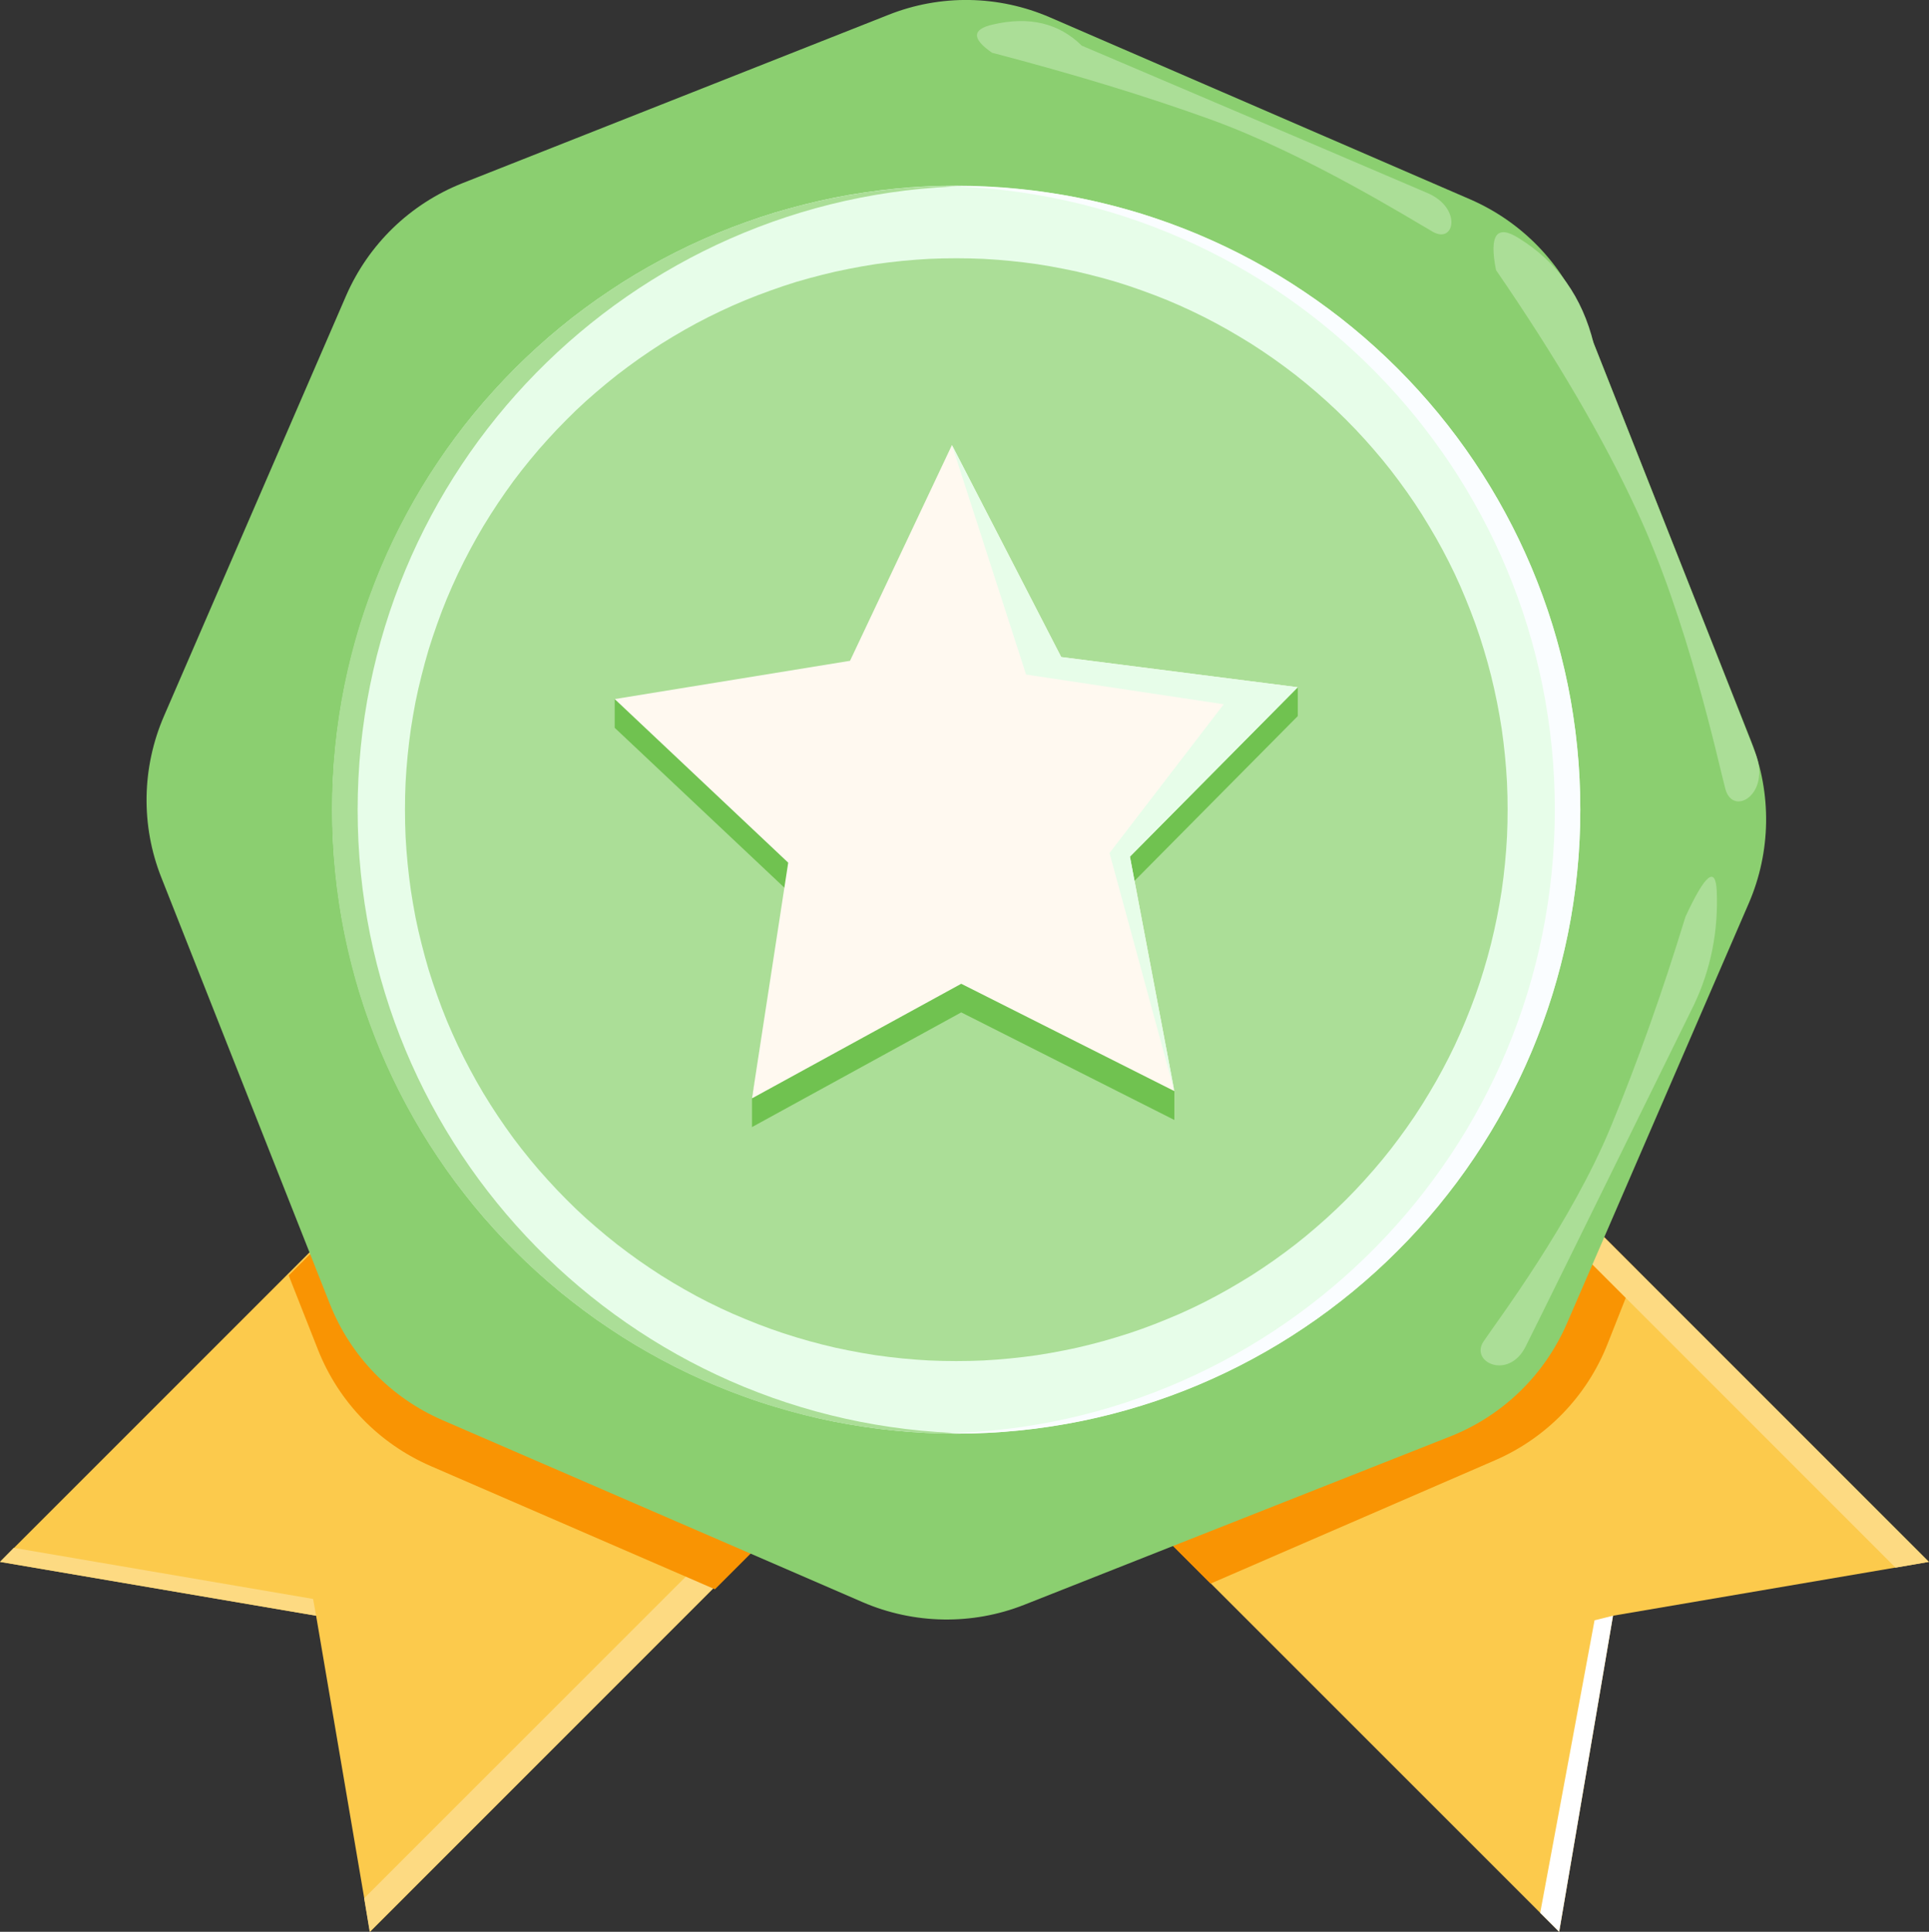 <svg xmlns="http://www.w3.org/2000/svg" xmlns:xlink="http://www.w3.org/1999/xlink" fill="none" version="1.1" width="15.976" height="16" viewBox="0 0 15.976 16"><rect x="0" y="0" width="15.976" height="16" fill="#333333" stroke="none"/><g><g><path d="M3.064,16L2.618,13.382L0,12.936L4.729,8.207L7.793,11.269L3.064,16Z" fill="#FCCA4C" fill-opacity="1"/></g><g><path d="M2.593,13.243L0.114,12.82L0,12.936L2.618,13.382L2.593,13.243ZM7.631,11.107L3.016,15.722L3.062,16L7.793,11.269L7.631,11.107Z" fill="#FDDA82" fill-opacity="1"/></g><g><path d="M12.913,16L13.359,13.382L15.975,12.936L11.246,8.207L8.182,11.269L12.913,16Z" fill="#FCCA4C" fill-opacity="1"/></g><g><path d="M4.633,8.323L2.391,10.564L2.634,11.18C2.805,11.612,3.139,11.956,3.566,12.142L5.921,13.163L7.695,11.389L4.633,8.323ZM11.314,8.276L13.556,10.518L13.313,11.133C13.142,11.565,12.808,11.91,12.381,12.095L10.026,13.116L8.252,11.342L11.314,8.276Z" fill="#F99403" fill-opacity="1"/></g><g><path d="M10.777,10.962L8.298,11.385L8.182,11.269L10.8,10.823L10.777,10.962ZM15.699,12.984L11.198,8.483L11.246,8.207L15.975,12.936L15.699,12.984Z" fill="#FDDA82" fill-opacity="1"/></g><g><path d="M14.505,6.144L13.109,2.614C12.938,2.182,12.604,1.838,12.178,1.652L8.696,0.144C8.271,-0.04,7.79,-0.049,7.358,0.123L3.828,1.518C3.396,1.69,3.052,2.023,2.866,2.45L1.358,5.931C1.174,6.356,1.165,6.838,1.337,7.27L2.732,10.8C2.903,11.232,3.237,11.576,3.664,11.762L7.145,13.27C7.57,13.453,8.052,13.462,8.484,13.291L12.014,11.896C12.446,11.724,12.79,11.39,12.976,10.964L14.484,7.48C14.667,7.056,14.675,6.574,14.505,6.144Z" fill="#8BCF70" fill-opacity="1"/></g><g><path d="M13.088,6.706Q13.088,6.833,13.082,6.959Q13.076,7.086,13.063,7.212Q13.051,7.339,13.032,7.464Q13.014,7.59,12.989,7.714Q12.964,7.839,12.933,7.962Q12.902,8.085,12.866,8.206Q12.829,8.328,12.786,8.447Q12.743,8.566,12.695,8.684Q12.646,8.801,12.592,8.916Q12.538,9.03,12.478,9.142Q12.418,9.254,12.353,9.363Q12.288,9.472,12.217,9.577Q12.147,9.683,12.071,9.785Q11.995,9.886,11.915,9.985Q11.834,10.083,11.749,10.177Q11.664,10.271,11.574,10.36Q11.485,10.45,11.391,10.535Q11.297,10.62,11.199,10.701Q11.101,10.781,10.999,10.857Q10.897,10.933,10.791,11.003Q10.686,11.074,10.577,11.139Q10.468,11.204,10.356,11.264Q10.244,11.324,10.13,11.378Q10.015,11.432,9.898,11.481Q9.781,11.529,9.661,11.572Q9.542,11.615,9.42,11.651Q9.299,11.688,9.176,11.719Q9.053,11.75,8.928,11.775Q8.804,11.799,8.678,11.818Q8.553,11.837,8.427,11.849Q8.3,11.862,8.174,11.868Q8.047,11.874,7.92,11.874Q7.793,11.874,7.666,11.868Q7.54,11.862,7.413,11.849Q7.287,11.837,7.162,11.818Q7.036,11.799,6.912,11.775Q6.787,11.75,6.664,11.719Q6.541,11.688,6.42,11.651Q6.298,11.615,6.179,11.572Q6.059,11.529,5.942,11.481Q5.825,11.432,5.71,11.378Q5.596,11.324,5.484,11.264Q5.372,11.204,5.263,11.139Q5.154,11.074,5.049,11.003Q4.943,10.933,4.841,10.857Q4.739,10.781,4.641,10.701Q4.543,10.62,4.449,10.535Q4.355,10.45,4.266,10.36Q4.176,10.271,4.091,10.177Q4.005,10.083,3.925,9.985Q3.844,9.886,3.769,9.785Q3.693,9.683,3.623,9.577Q3.552,9.472,3.487,9.363Q3.422,9.254,3.362,9.142Q3.302,9.03,3.248,8.916Q3.194,8.801,3.145,8.684Q3.097,8.566,3.054,8.447Q3.011,8.328,2.974,8.206Q2.938,8.085,2.907,7.962Q2.876,7.839,2.851,7.714Q2.826,7.59,2.808,7.464Q2.789,7.339,2.777,7.212Q2.764,7.086,2.758,6.959Q2.752,6.833,2.752,6.706Q2.752,6.579,2.758,6.452Q2.764,6.326,2.777,6.199Q2.789,6.073,2.808,5.948Q2.826,5.822,2.851,5.698Q2.876,5.573,2.907,5.45Q2.938,5.327,2.974,5.206Q3.011,5.084,3.054,4.965Q3.097,4.845,3.145,4.728Q3.194,4.611,3.248,4.496Q3.302,4.382,3.362,4.27Q3.422,4.158,3.487,4.049Q3.552,3.94,3.623,3.835Q3.693,3.729,3.769,3.627Q3.844,3.525,3.925,3.427Q4.005,3.329,4.091,3.235Q4.176,3.141,4.266,3.051Q4.355,2.962,4.449,2.877Q4.543,2.791,4.641,2.711Q4.739,2.63,4.841,2.555Q4.943,2.479,5.049,2.409Q5.154,2.338,5.263,2.273Q5.372,2.208,5.484,2.148Q5.596,2.088,5.71,2.034Q5.825,1.98,5.942,1.931Q6.059,1.883,6.179,1.84Q6.298,1.797,6.42,1.76Q6.541,1.724,6.664,1.693Q6.787,1.662,6.912,1.637Q7.036,1.612,7.162,1.594Q7.287,1.575,7.413,1.563Q7.54,1.55,7.666,1.544Q7.793,1.538,7.92,1.538Q8.047,1.538,8.174,1.544Q8.3,1.55,8.427,1.563Q8.553,1.575,8.678,1.594Q8.804,1.612,8.928,1.637Q9.053,1.662,9.176,1.693Q9.299,1.724,9.42,1.76Q9.542,1.797,9.661,1.84Q9.781,1.883,9.898,1.931Q10.015,1.98,10.13,2.034Q10.244,2.088,10.356,2.148Q10.468,2.208,10.577,2.273Q10.686,2.338,10.791,2.409Q10.897,2.479,10.999,2.555Q11.101,2.63,11.199,2.711Q11.297,2.791,11.391,2.877Q11.485,2.962,11.574,3.051Q11.664,3.141,11.749,3.235Q11.834,3.329,11.915,3.427Q11.995,3.525,12.071,3.627Q12.147,3.729,12.217,3.835Q12.288,3.94,12.353,4.049Q12.418,4.158,12.478,4.27Q12.538,4.382,12.592,4.496Q12.646,4.611,12.695,4.728Q12.743,4.845,12.786,4.965Q12.829,5.084,12.866,5.206Q12.902,5.327,12.933,5.45Q12.964,5.573,12.989,5.698Q13.014,5.822,13.032,5.948Q13.051,6.073,13.063,6.199Q13.076,6.326,13.082,6.452Q13.088,6.579,13.088,6.706Z" fill="#E7FDE9" fill-opacity="1"/></g><g><path d="M7.918,1.54C7.954,1.54,7.988,1.54,8.023,1.541C5.218,1.598,2.962,3.888,2.962,6.708C2.962,9.527,5.218,11.817,8.023,11.872C7.988,11.872,7.954,11.874,7.918,11.874C5.065,11.874,2.75,9.561,2.75,6.706C2.75,3.851,5.063,1.54,7.918,1.54Z" fill="#ABDE97" fill-opacity="1"/></g><g><path d="M7.922,1.54C7.886,1.54,7.852,1.54,7.816,1.541C10.62,1.597,12.877,3.888,12.877,6.706C12.877,9.524,10.62,11.817,7.815,11.872C7.85,11.872,7.884,11.874,7.92,11.874C10.773,11.874,13.088,9.561,13.088,6.706C13.088,3.851,10.775,1.54,7.922,1.54Z" fill="#FAFDFF" fill-opacity="1"/></g><g><path d="M12.486,6.706Q12.486,6.818,12.481,6.93Q12.475,7.042,12.464,7.154Q12.453,7.265,12.437,7.376Q12.42,7.487,12.398,7.597Q12.376,7.707,12.349,7.816Q12.322,7.924,12.289,8.032Q12.257,8.139,12.219,8.245Q12.181,8.35,12.138,8.454Q12.096,8.557,12.048,8.659Q12,8.76,11.947,8.859Q11.894,8.958,11.836,9.054Q11.779,9.15,11.717,9.243Q11.654,9.337,11.587,9.427Q11.521,9.517,11.45,9.603Q11.378,9.69,11.303,9.773Q11.228,9.856,11.149,9.935Q11.069,10.015,10.986,10.09Q10.903,10.165,10.817,10.236Q10.73,10.308,10.64,10.374Q10.55,10.441,10.457,10.503Q10.364,10.566,10.267,10.623Q10.171,10.681,10.072,10.734Q9.974,10.787,9.872,10.835Q9.771,10.883,9.667,10.925Q9.564,10.968,9.458,11.006Q9.353,11.044,9.245,11.076Q9.138,11.109,9.029,11.136Q8.921,11.164,8.811,11.185Q8.701,11.207,8.59,11.224Q8.479,11.24,8.367,11.251Q8.256,11.262,8.144,11.268Q8.032,11.273,7.92,11.273Q7.808,11.273,7.696,11.268Q7.584,11.262,7.472,11.251Q7.361,11.24,7.25,11.224Q7.139,11.207,7.029,11.185Q6.919,11.164,6.81,11.136Q6.702,11.109,6.594,11.076Q6.487,11.044,6.382,11.006Q6.276,10.968,6.173,10.925Q6.069,10.883,5.968,10.835Q5.866,10.787,5.767,10.734Q5.669,10.681,5.572,10.623Q5.476,10.566,5.383,10.503Q5.29,10.441,5.2,10.374Q5.11,10.308,5.023,10.236Q4.937,10.165,4.853,10.09Q4.77,10.015,4.691,9.935Q4.612,9.856,4.537,9.773Q4.461,9.69,4.39,9.603Q4.319,9.517,4.252,9.427Q4.186,9.337,4.123,9.243Q4.061,9.15,4.003,9.054Q3.946,8.958,3.893,8.859Q3.84,8.76,3.792,8.659Q3.744,8.557,3.701,8.454Q3.658,8.35,3.621,8.245Q3.583,8.139,3.55,8.032Q3.518,7.924,3.491,7.816Q3.463,7.707,3.441,7.597Q3.42,7.487,3.403,7.376Q3.387,7.265,3.376,7.154Q3.365,7.042,3.359,6.93Q3.354,6.818,3.354,6.706Q3.354,6.594,3.359,6.482Q3.365,6.37,3.376,6.258Q3.387,6.147,3.403,6.036Q3.42,5.925,3.441,5.815Q3.463,5.705,3.491,5.596Q3.518,5.488,3.55,5.38Q3.583,5.273,3.621,5.167Q3.658,5.062,3.701,4.958Q3.744,4.855,3.792,4.753Q3.84,4.652,3.893,4.553Q3.946,4.454,4.003,4.358Q4.061,4.262,4.123,4.169Q4.186,4.075,4.252,3.985Q4.319,3.895,4.39,3.809Q4.461,3.722,4.537,3.639Q4.612,3.556,4.691,3.477Q4.77,3.397,4.853,3.322Q4.937,3.247,5.023,3.176Q5.11,3.104,5.2,3.038Q5.29,2.971,5.383,2.909Q5.476,2.846,5.572,2.789Q5.669,2.731,5.767,2.678Q5.866,2.625,5.968,2.577Q6.069,2.529,6.173,2.486Q6.276,2.444,6.382,2.406Q6.487,2.368,6.594,2.335Q6.702,2.303,6.81,2.276Q6.919,2.248,7.029,2.227Q7.139,2.205,7.25,2.188Q7.361,2.172,7.472,2.161Q7.584,2.15,7.696,2.144Q7.808,2.139,7.92,2.139Q8.032,2.139,8.144,2.144Q8.256,2.15,8.367,2.161Q8.479,2.172,8.59,2.188Q8.701,2.205,8.811,2.227Q8.921,2.248,9.029,2.276Q9.138,2.303,9.245,2.335Q9.353,2.368,9.458,2.406Q9.564,2.444,9.667,2.486Q9.771,2.529,9.872,2.577Q9.974,2.625,10.072,2.678Q10.171,2.731,10.267,2.789Q10.364,2.846,10.457,2.909Q10.55,2.971,10.64,3.038Q10.73,3.104,10.817,3.176Q10.903,3.247,10.986,3.322Q11.069,3.397,11.149,3.477Q11.228,3.556,11.303,3.639Q11.378,3.722,11.45,3.809Q11.521,3.895,11.587,3.985Q11.654,4.075,11.717,4.169Q11.779,4.262,11.836,4.358Q11.894,4.454,11.947,4.553Q12,4.652,12.048,4.753Q12.096,4.855,12.138,4.958Q12.181,5.062,12.219,5.167Q12.257,5.273,12.289,5.38Q12.322,5.488,12.349,5.596Q12.376,5.705,12.398,5.815Q12.42,5.925,12.437,6.036Q12.453,6.147,12.464,6.258Q12.475,6.37,12.481,6.482Q12.486,6.594,12.486,6.706Z" fill="#ABDE97" fill-opacity="1"/></g><g><path d="M9.726,9.276L7.961,8.385L6.228,9.335L6.228,9.097L6.528,7.382L5.091,6.028L5.091,5.79L7.04,5.71L7.884,3.924L8.789,5.68L10.748,5.692L10.748,5.931L9.358,7.334L9.726,9.037L9.726,9.276Z" fill="#70C250" fill-opacity="1"/></g><g><path d="M9.726,9.037L7.961,8.148L6.228,9.097L6.528,7.145L5.091,5.79L7.04,5.473L7.884,3.686L8.789,5.442L10.748,5.692L9.358,7.095L9.726,9.037Z" fill="#FFF9F0" fill-opacity="1"/></g><g><path d="M7.884,3.686L8.498,5.587L10.135,5.833L9.189,7.065L9.726,9.037L9.358,7.095L10.748,5.692L8.789,5.442L7.884,3.686Z" fill="#E7FDE9" fill-opacity="1"/></g><g><path d="M12.39,2.237Q13.14,3.329,13.557,4.231C13.977,5.132,14.227,6.297,14.289,6.533C14.351,6.768,14.669,6.579,14.539,6.242Q14.409,5.905,13.199,2.846Q13.058,2.269,12.579,1.973Q12.303,1.798,12.39,2.237ZM8.216,0.437Q9.228,0.701,10.022,0.988C10.818,1.275,11.685,1.816,11.867,1.92C12.049,2.023,12.108,1.723,11.825,1.6Q11.541,1.477,8.959,0.378Q8.675,0.098,8.223,0.203Q7.963,0.262,8.216,0.437ZM13.959,7.593Q13.673,8.528,13.343,9.327C13.013,10.129,12.403,10.937,12.287,11.11C12.171,11.283,12.494,11.433,12.635,11.153Q12.776,10.873,14.03,8.321Q14.239,7.88,14.218,7.379Q14.203,7.065,13.959,7.593Z" fill="#ABDE97" fill-opacity="1"/></g><g><path d="M13.359,13.382L13.206,13.42L12.756,15.843L12.913,16L13.359,13.382Z" fill="#FFFFFF" fill-opacity="1"/></g></g></svg>